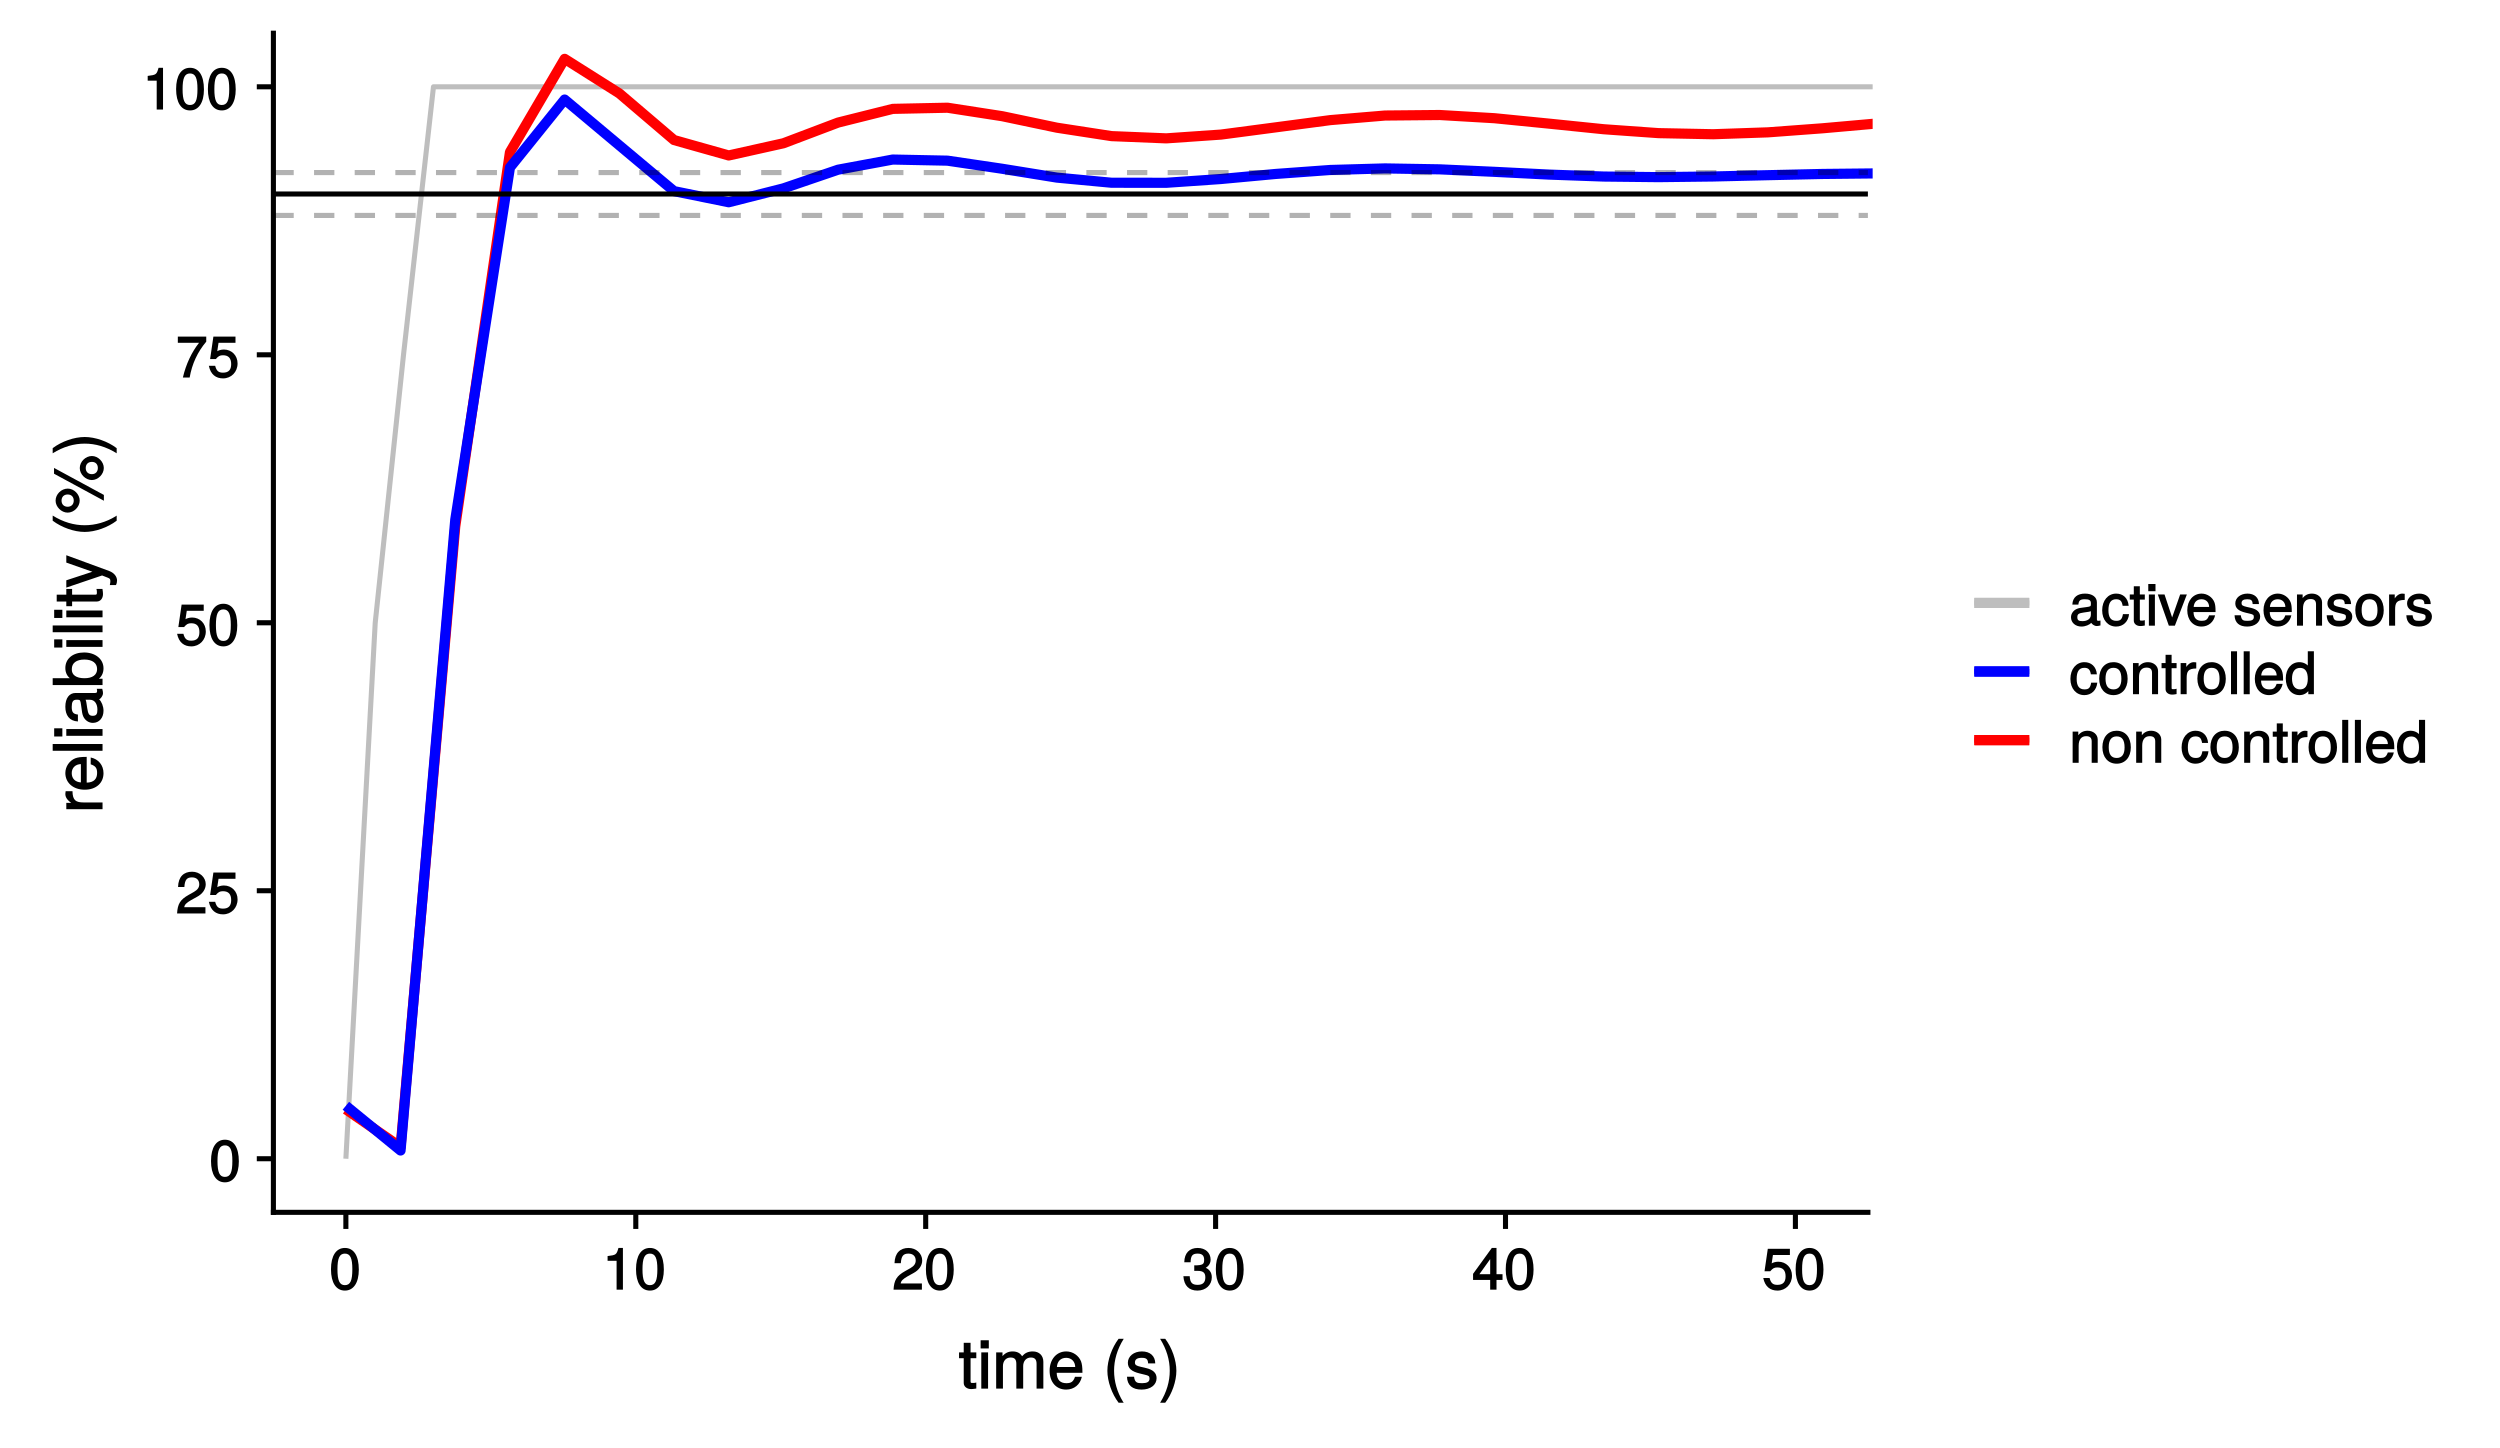 <?xml version="1.0" encoding="UTF-8"?>
<svg xmlns="http://www.w3.org/2000/svg" xmlns:xlink="http://www.w3.org/1999/xlink" width="525pt" height="304pt" viewBox="0 0 525 304" version="1.1">
<defs>
<g>
<symbol overflow="visible" id="glyph0-0">
<path style="stroke:none;" d=""/>
</symbol>
<symbol overflow="visible" id="glyph0-1">
<path style="stroke:none;" d="M 6.219 -4.219 C 6.219 -7.172 5.141 -8.766 3.297 -8.766 C 1.469 -8.766 0.375 -7.156 0.375 -4.297 C 0.375 -1.422 1.469 0.188 3.297 0.188 C 5.094 0.188 6.219 -1.422 6.219 -4.219 Z M 4.859 -4.312 C 4.859 -1.906 4.453 -0.953 3.281 -0.953 C 2.156 -0.953 1.734 -1.953 1.734 -4.281 C 1.734 -6.609 2.156 -7.578 3.297 -7.578 C 4.438 -7.578 4.859 -6.594 4.859 -4.312 Z M 4.859 -4.312 "/>
</symbol>
<symbol overflow="visible" id="glyph0-2">
<path style="stroke:none;" d="M 6.266 -6.141 C 6.266 -7.578 5.016 -8.766 3.406 -8.766 C 1.672 -8.766 0.516 -7.75 0.453 -5.562 L 1.781 -5.562 C 1.875 -7.109 2.328 -7.578 3.375 -7.578 C 4.328 -7.578 4.906 -7.031 4.906 -6.125 C 4.906 -5.453 4.547 -4.969 3.797 -4.531 L 2.688 -3.906 C 0.906 -2.906 0.359 -2 0.25 0 L 6.203 0 L 6.203 -1.312 L 1.75 -1.312 C 1.844 -1.875 2.188 -2.219 3.234 -2.828 L 4.422 -3.484 C 5.609 -4.109 6.266 -5.094 6.266 -6.141 Z M 6.266 -6.141 "/>
</symbol>
<symbol overflow="visible" id="glyph0-3">
<path style="stroke:none;" d="M 6.281 -2.953 C 6.281 -4.625 5.047 -5.875 3.406 -5.875 C 2.812 -5.875 2.219 -5.672 2.016 -5.516 L 2.281 -7.281 L 5.844 -7.281 L 5.844 -8.594 L 1.203 -8.594 L 0.516 -3.875 L 1.719 -3.875 C 2.25 -4.5 2.562 -4.672 3.219 -4.672 C 4.359 -4.672 4.938 -4.062 4.938 -2.812 C 4.938 -1.578 4.375 -1.016 3.219 -1.016 C 2.297 -1.016 1.859 -1.359 1.578 -2.453 L 0.25 -2.453 C 0.625 -0.625 1.734 0.188 3.234 0.188 C 4.953 0.188 6.281 -1.156 6.281 -2.953 Z M 6.281 -2.953 "/>
</symbol>
<symbol overflow="visible" id="glyph0-4">
<path style="stroke:none;" d="M 6.375 -7.578 L 6.375 -8.594 L 0.406 -8.594 L 0.406 -7.281 L 4.859 -7.281 C 3.344 -5.375 2.109 -2.797 1.469 0 L 2.891 0 C 3.391 -2.875 4.547 -5.359 6.375 -7.531 Z M 6.375 -7.578 "/>
</symbol>
<symbol overflow="visible" id="glyph0-5">
<path style="stroke:none;" d="M 4.297 -0.125 L 4.297 -8.766 L 3.359 -8.766 C 2.953 -7.328 2.859 -7.281 1.078 -7.062 L 1.078 -6.062 L 2.969 -6.062 L 2.969 0 L 4.297 0 Z M 4.297 -0.125 "/>
</symbol>
<symbol overflow="visible" id="glyph0-6">
<path style="stroke:none;" d="M 6.203 -2.609 C 6.203 -3.641 5.656 -4.375 4.625 -4.719 L 4.625 -4.453 C 5.422 -4.766 5.953 -5.453 5.953 -6.297 C 5.953 -7.766 4.844 -8.766 3.234 -8.766 C 1.516 -8.766 0.453 -7.703 0.422 -5.766 L 1.75 -5.766 C 1.781 -7.156 2.156 -7.578 3.234 -7.578 C 4.172 -7.578 4.594 -7.156 4.594 -6.266 C 4.594 -5.359 4.344 -5.109 2.516 -5.109 L 2.516 -3.953 L 3.234 -3.953 C 4.391 -3.953 4.844 -3.547 4.844 -2.594 C 4.844 -1.531 4.328 -1.016 3.234 -1.016 C 2.078 -1.016 1.641 -1.469 1.562 -2.828 L 0.234 -2.828 C 0.375 -0.797 1.453 0.188 3.188 0.188 C 4.938 0.188 6.203 -1 6.203 -2.609 Z M 6.203 -2.609 "/>
</symbol>
<symbol overflow="visible" id="glyph0-7">
<path style="stroke:none;" d="M 6.375 -2.172 L 6.375 -3.25 L 5.109 -3.25 L 5.109 -8.766 L 4.125 -8.766 L 0.188 -3.328 L 0.188 -2.047 L 3.781 -2.047 L 3.781 0 L 5.109 0 L 5.109 -2.047 L 6.375 -2.047 Z M 3.922 -3.25 L 1.516 -3.25 L 4.016 -6.75 L 3.781 -6.844 L 3.781 -3.25 Z M 3.922 -3.25 "/>
</symbol>
<symbol overflow="visible" id="glyph0-8">
<path style="stroke:none;" d="M 6.547 -0.156 L 6.547 -1.078 C 6.312 -1.016 6.266 -1.016 6.203 -1.016 C 5.859 -1.016 5.797 -1.062 5.797 -1.375 L 5.797 -4.891 C 5.797 -6 4.844 -6.734 3.297 -6.734 C 1.781 -6.734 0.703 -6.016 0.641 -4.422 L 1.906 -4.422 C 2 -5.328 2.328 -5.547 3.266 -5.547 C 4.156 -5.547 4.531 -5.344 4.531 -4.734 L 4.531 -4.469 C 4.531 -4.062 4.422 -4.016 3.625 -3.906 C 2.203 -3.734 1.984 -3.688 1.609 -3.531 C 0.875 -3.234 0.359 -2.531 0.359 -1.766 C 0.359 -0.625 1.297 0.188 2.562 0.188 C 3.375 0.188 4.25 -0.188 4.625 -0.594 C 4.672 -0.391 5.25 0.078 5.734 0.078 C 5.938 0.078 6.094 0.062 6.547 -0.047 Z M 4.531 -2.297 C 4.531 -1.406 3.75 -0.953 2.781 -0.953 C 2 -0.953 1.688 -1.109 1.688 -1.781 C 1.688 -2.453 1.984 -2.609 3.062 -2.766 C 4.109 -2.906 4.328 -2.953 4.531 -3.031 Z M 4.531 -2.297 "/>
</symbol>
<symbol overflow="visible" id="glyph0-9">
<path style="stroke:none;" d="M 5.719 -2.422 L 4.594 -2.422 C 4.406 -1.281 4.031 -1.016 3.188 -1.016 C 2.078 -1.016 1.547 -1.734 1.547 -3.219 C 1.547 -4.781 2.062 -5.547 3.156 -5.547 C 4 -5.547 4.375 -5.188 4.531 -4.172 L 5.797 -4.172 C 5.656 -5.844 4.578 -6.734 3.172 -6.734 C 1.469 -6.734 0.234 -5.297 0.234 -3.219 C 0.234 -1.188 1.453 0.188 3.156 0.188 C 4.656 0.188 5.734 -0.859 5.875 -2.422 Z M 5.719 -2.422 "/>
</symbol>
<symbol overflow="visible" id="glyph0-10">
<path style="stroke:none;" d="M 3.188 -0.125 L 3.188 -1.156 C 2.922 -1.062 2.766 -1.062 2.562 -1.062 C 2.141 -1.062 2.141 -1.047 2.141 -1.484 L 2.141 -5.469 L 3.188 -5.469 L 3.188 -6.547 L 2.141 -6.547 L 2.141 -8.281 L 0.875 -8.281 L 0.875 -6.547 L 0.031 -6.547 L 0.031 -5.469 L 0.875 -5.469 L 0.875 -1.047 C 0.875 -0.406 1.453 0.078 2.234 0.078 C 2.469 0.078 2.719 0.062 3.188 -0.031 Z M 3.188 -0.125 "/>
</symbol>
<symbol overflow="visible" id="glyph0-11">
<path style="stroke:none;" d="M 1.969 -0.125 L 1.969 -6.547 L 0.703 -6.547 L 0.703 0 L 1.969 0 Z M 2.094 -7.375 L 2.094 -8.75 L 0.578 -8.75 L 0.578 -7.234 L 2.094 -7.234 Z M 2.094 -7.375 "/>
</symbol>
<symbol overflow="visible" id="glyph0-12">
<path style="stroke:none;" d="M 5.828 -6.547 L 4.609 -6.547 L 2.781 -1.312 L 3.062 -1.312 L 1.328 -6.547 L -0.078 -6.547 L 2.234 0 L 3.5 0 L 6.016 -6.547 Z M 5.828 -6.547 "/>
</symbol>
<symbol overflow="visible" id="glyph0-13">
<path style="stroke:none;" d="M 6.281 -2.984 C 6.281 -3.906 6.219 -4.469 6.031 -4.938 C 5.625 -5.969 4.531 -6.734 3.359 -6.734 C 1.609 -6.734 0.344 -5.297 0.344 -3.234 C 0.344 -1.172 1.578 0.188 3.344 0.188 C 4.781 0.188 5.906 -0.766 6.188 -2.172 L 4.922 -2.172 C 4.594 -1.219 4.172 -1.016 3.375 -1.016 C 2.328 -1.016 1.688 -1.547 1.656 -2.859 L 6.281 -2.859 Z M 5.188 -3.781 C 5.188 -3.781 4.984 -3.922 4.984 -3.938 L 1.688 -3.938 C 1.766 -4.922 2.344 -5.547 3.344 -5.547 C 4.328 -5.547 4.938 -4.859 4.938 -3.875 Z M 5.188 -3.781 "/>
</symbol>
<symbol overflow="visible" id="glyph0-14">
<path style="stroke:none;" d=""/>
</symbol>
<symbol overflow="visible" id="glyph0-15">
<path style="stroke:none;" d="M 5.641 -1.891 C 5.641 -2.828 4.984 -3.438 3.734 -3.734 L 2.766 -3.953 C 1.953 -4.156 1.734 -4.281 1.734 -4.734 C 1.734 -5.297 2.125 -5.547 2.938 -5.547 C 3.75 -5.547 4.031 -5.328 4.062 -4.531 L 5.391 -4.531 C 5.375 -5.906 4.422 -6.734 2.969 -6.734 C 1.516 -6.734 0.422 -5.844 0.422 -4.688 C 0.422 -3.703 1.062 -3.094 2.562 -2.734 L 3.484 -2.516 C 4.188 -2.344 4.312 -2.266 4.312 -1.812 C 4.312 -1.219 3.875 -1.016 3 -1.016 C 2.094 -1.016 1.734 -1.094 1.578 -2.188 L 0.266 -2.188 C 0.312 -0.594 1.266 0.188 2.922 0.188 C 4.5 0.188 5.641 -0.688 5.641 -1.891 Z M 5.641 -1.891 "/>
</symbol>
<symbol overflow="visible" id="glyph0-16">
<path style="stroke:none;" d="M 5.969 -0.125 L 5.969 -4.891 C 5.969 -5.922 5.062 -6.734 3.859 -6.734 C 2.922 -6.734 2.203 -6.344 1.656 -5.453 L 1.891 -5.359 L 1.891 -6.547 L 0.703 -6.547 L 0.703 0 L 1.969 0 L 1.969 -3.594 C 1.969 -4.891 2.531 -5.594 3.547 -5.594 C 4.344 -5.594 4.703 -5.25 4.703 -4.484 L 4.703 0 L 5.969 0 Z M 5.969 -0.125 "/>
</symbol>
<symbol overflow="visible" id="glyph0-17">
<path style="stroke:none;" d="M 6.25 -3.234 C 6.25 -5.406 5.078 -6.734 3.266 -6.734 C 1.5 -6.734 0.281 -5.391 0.281 -3.281 C 0.281 -1.156 1.484 0.188 3.281 0.188 C 5.047 0.188 6.25 -1.156 6.25 -3.234 Z M 4.938 -3.234 C 4.938 -1.766 4.375 -1.016 3.281 -1.016 C 2.156 -1.016 1.609 -1.75 1.609 -3.281 C 1.609 -4.781 2.156 -5.547 3.281 -5.547 C 4.406 -5.547 4.938 -4.797 4.938 -3.234 Z M 4.938 -3.234 "/>
</symbol>
<symbol overflow="visible" id="glyph0-18">
<path style="stroke:none;" d="M 3.984 -5.547 L 3.984 -6.688 C 3.688 -6.719 3.594 -6.734 3.469 -6.734 C 2.812 -6.734 2.219 -6.312 1.641 -5.375 L 1.891 -5.281 L 1.891 -6.547 L 0.703 -6.547 L 0.703 0 L 1.969 0 L 1.969 -3.391 C 1.969 -4.812 2.297 -5.391 3.984 -5.406 Z M 3.984 -5.547 "/>
</symbol>
<symbol overflow="visible" id="glyph0-19">
<path style="stroke:none;" d="M 1.938 -0.125 L 1.938 -9.016 L 0.672 -9.016 L 0.672 0 L 1.938 0 Z M 1.938 -0.125 "/>
</symbol>
<symbol overflow="visible" id="glyph0-20">
<path style="stroke:none;" d="M 6.078 -0.125 L 6.078 -9.016 L 4.797 -9.016 L 4.797 -5.625 L 5.047 -5.719 C 4.625 -6.359 3.859 -6.734 3.016 -6.734 C 1.375 -6.734 0.172 -5.344 0.172 -3.344 C 0.172 -1.219 1.359 0.188 3.047 0.188 C 3.906 0.188 4.609 -0.188 5.141 -0.953 L 4.906 -1.062 L 4.906 0 L 6.078 0 Z M 4.797 -3.25 C 4.797 -1.797 4.25 -1.016 3.188 -1.016 C 2.094 -1.016 1.484 -1.812 1.484 -3.281 C 1.484 -4.734 2.094 -5.531 3.188 -5.531 C 4.266 -5.531 4.797 -4.703 4.797 -3.25 Z M 4.797 -3.25 "/>
</symbol>
<symbol overflow="visible" id="glyph1-0">
<path style="stroke:none;" d=""/>
</symbol>
<symbol overflow="visible" id="glyph1-1">
<path style="stroke:none;" d="M 3.688 -0.125 L 3.688 -1.281 C 3.406 -1.203 3.219 -1.188 3 -1.188 C 2.484 -1.188 2.484 -1.188 2.484 -1.703 L 2.484 -6.391 L 3.688 -6.391 L 3.688 -7.609 L 2.484 -7.609 L 2.484 -9.625 L 1.047 -9.625 L 1.047 -7.609 L 0.062 -7.609 L 0.062 -6.391 L 1.047 -6.391 L 1.047 -1.188 C 1.047 -0.453 1.688 0.094 2.609 0.094 C 2.891 0.094 3.156 0.062 3.688 -0.016 Z M 3.688 -0.125 "/>
</symbol>
<symbol overflow="visible" id="glyph1-2">
<path style="stroke:none;" d="M 2.266 -0.125 L 2.266 -7.609 L 0.844 -7.609 L 0.844 0 L 2.266 0 Z M 2.422 -8.562 L 2.422 -10.156 L 0.703 -10.156 L 0.703 -8.438 L 2.422 -8.438 Z M 2.422 -8.562 "/>
</symbol>
<symbol overflow="visible" id="glyph1-3">
<path style="stroke:none;" d="M 10.766 -0.125 L 10.766 -5.625 C 10.766 -6.938 9.906 -7.812 8.547 -7.812 C 7.562 -7.812 6.875 -7.469 6.297 -6.797 C 5.938 -7.438 5.266 -7.812 4.312 -7.812 C 3.328 -7.812 2.594 -7.406 1.953 -6.531 L 2.188 -6.422 L 2.188 -7.609 L 0.859 -7.609 L 0.859 0 L 2.281 0 L 2.281 -4.734 C 2.281 -5.797 2.922 -6.531 3.875 -6.531 C 4.75 -6.531 5.094 -6.125 5.094 -5.188 L 5.094 0 L 6.531 0 L 6.531 -4.734 C 6.531 -5.797 7.188 -6.531 8.141 -6.531 C 8.984 -6.531 9.344 -6.109 9.344 -5.188 L 9.344 0 L 10.766 0 Z M 10.766 -0.125 "/>
</symbol>
<symbol overflow="visible" id="glyph1-4">
<path style="stroke:none;" d="M 7.312 -3.453 C 7.312 -4.516 7.219 -5.188 7.016 -5.734 C 6.531 -6.938 5.297 -7.812 3.922 -7.812 C 1.875 -7.812 0.422 -6.156 0.422 -3.75 C 0.422 -1.344 1.828 0.203 3.891 0.203 C 5.578 0.203 6.859 -0.875 7.188 -2.484 L 5.75 -2.484 C 5.391 -1.391 4.875 -1.141 3.938 -1.141 C 2.719 -1.141 1.938 -1.781 1.906 -3.328 L 7.312 -3.328 Z M 6.016 -4.391 C 6.016 -4.391 5.844 -4.531 5.844 -4.547 L 1.953 -4.547 C 2.031 -5.719 2.734 -6.469 3.906 -6.469 C 5.047 -6.469 5.797 -5.641 5.797 -4.5 Z M 6.016 -4.391 "/>
</symbol>
<symbol overflow="visible" id="glyph1-5">
<path style="stroke:none;" d=""/>
</symbol>
<symbol overflow="visible" id="glyph1-6">
<path style="stroke:none;" d="M 4.156 2.75 C 2.922 0.734 2.281 -1.516 2.281 -3.75 C 2.281 -5.984 2.922 -8.25 4.312 -10.469 L 3.234 -10.469 C 1.812 -8.594 0.875 -5.953 0.875 -3.75 C 0.875 -1.547 1.812 1.109 3.234 2.969 L 4.312 2.969 Z M 4.156 2.75 "/>
</symbol>
<symbol overflow="visible" id="glyph1-7">
<path style="stroke:none;" d="M 6.547 -2.188 C 6.547 -3.281 5.812 -3.969 4.359 -4.312 L 3.234 -4.578 C 2.281 -4.797 2 -4.969 2 -5.484 C 2 -6.156 2.484 -6.469 3.438 -6.469 C 4.375 -6.469 4.734 -6.188 4.766 -5.297 L 6.266 -5.297 C 6.25 -6.859 5.172 -7.812 3.469 -7.812 C 1.766 -7.812 0.516 -6.797 0.516 -5.438 C 0.516 -4.281 1.25 -3.609 2.984 -3.188 L 4.078 -2.922 C 4.891 -2.734 5.062 -2.625 5.062 -2.094 C 5.062 -1.406 4.516 -1.141 3.5 -1.141 C 2.453 -1.141 1.984 -1.25 1.812 -2.5 L 0.328 -2.5 C 0.391 -0.672 1.484 0.203 3.406 0.203 C 5.25 0.203 6.547 -0.766 6.547 -2.188 Z M 6.547 -2.188 "/>
</symbol>
<symbol overflow="visible" id="glyph1-8">
<path style="stroke:none;" d="M 3.703 -3.734 C 3.703 -5.953 2.781 -8.594 1.359 -10.469 L 0.281 -10.469 C 1.672 -8.234 2.312 -5.984 2.312 -3.734 C 2.312 -1.516 1.672 0.75 0.281 2.969 L 1.359 2.969 C 2.781 1.109 3.703 -1.547 3.703 -3.734 Z M 3.703 -3.734 "/>
</symbol>
<symbol overflow="visible" id="glyph2-0">
<path style="stroke:none;" d=""/>
</symbol>
<symbol overflow="visible" id="glyph2-1">
<path style="stroke:none;" d="M -6.438 -4.625 L -7.75 -4.625 C -7.797 -4.297 -7.812 -4.203 -7.812 -4.047 C -7.812 -3.297 -7.328 -2.625 -6.234 -1.953 L -6.125 -2.172 L -7.609 -2.172 L -7.609 -0.844 L 0 -0.844 L 0 -2.266 L -3.938 -2.266 C -5.594 -2.266 -6.281 -2.688 -6.312 -4.625 Z M -6.438 -4.625 "/>
</symbol>
<symbol overflow="visible" id="glyph2-2">
<path style="stroke:none;" d="M -3.453 -7.312 C -4.516 -7.312 -5.188 -7.219 -5.734 -7.016 C -6.938 -6.531 -7.812 -5.297 -7.812 -3.922 C -7.812 -1.875 -6.156 -0.422 -3.75 -0.422 C -1.344 -0.422 0.203 -1.828 0.203 -3.891 C 0.203 -5.578 -0.875 -6.859 -2.484 -7.188 L -2.484 -5.75 C -1.391 -5.391 -1.141 -4.875 -1.141 -3.938 C -1.141 -2.719 -1.781 -1.938 -3.328 -1.906 L -3.328 -7.312 Z M -4.391 -6.016 C -4.391 -6.016 -4.531 -5.844 -4.547 -5.844 L -4.547 -1.953 C -5.719 -2.031 -6.469 -2.734 -6.469 -3.906 C -6.469 -5.047 -5.641 -5.797 -4.5 -5.797 Z M -4.391 -6.016 "/>
</symbol>
<symbol overflow="visible" id="glyph2-3">
<path style="stroke:none;" d="M -0.125 -2.234 L -10.469 -2.234 L -10.469 -0.812 L 0 -0.812 L 0 -2.234 Z M -0.125 -2.234 "/>
</symbol>
<symbol overflow="visible" id="glyph2-4">
<path style="stroke:none;" d="M -0.125 -2.266 L -7.609 -2.266 L -7.609 -0.844 L 0 -0.844 L 0 -2.266 Z M -8.562 -2.422 L -10.156 -2.422 L -10.156 -0.703 L -8.438 -0.703 L -8.438 -2.422 Z M -8.562 -2.422 "/>
</symbol>
<symbol overflow="visible" id="glyph2-5">
<path style="stroke:none;" d="M -0.156 -7.609 L -1.203 -7.609 C -1.141 -7.359 -1.141 -7.312 -1.141 -7.234 C -1.141 -6.828 -1.219 -6.734 -1.578 -6.734 L -5.672 -6.734 C -6.969 -6.734 -7.812 -5.656 -7.812 -3.844 C -7.812 -2.078 -6.984 -0.844 -5.172 -0.75 L -5.172 -2.203 C -6.188 -2.312 -6.469 -2.719 -6.469 -3.812 C -6.469 -4.859 -6.203 -5.312 -5.5 -5.312 L -5.188 -5.312 C -4.703 -5.312 -4.641 -5.156 -4.516 -4.234 C -4.312 -2.578 -4.25 -2.328 -4.078 -1.875 C -3.719 -1.016 -2.922 -0.453 -2.031 -0.453 C -0.703 -0.453 0.203 -1.516 0.203 -3 C 0.203 -3.938 -0.203 -4.922 -0.719 -5.406 C -0.438 -5.469 0.094 -6.125 0.094 -6.688 C 0.094 -6.938 0.062 -7.109 -0.062 -7.609 Z M -2.656 -5.312 C -1.609 -5.312 -1.078 -4.375 -1.078 -3.25 C -1.078 -2.344 -1.266 -1.938 -2.062 -1.938 C -2.828 -1.938 -3.031 -2.328 -3.219 -3.562 C -3.391 -4.797 -3.438 -5.047 -3.562 -5.312 Z M -2.656 -5.312 "/>
</symbol>
<symbol overflow="visible" id="glyph2-6">
<path style="stroke:none;" d="M -3.875 -7.453 C -6.266 -7.453 -7.812 -6.125 -7.812 -4.188 C -7.812 -3.172 -7.391 -2.359 -6.562 -1.812 L -6.469 -2.047 L -10.469 -2.047 L -10.469 -0.609 L 0 -0.609 L 0 -1.938 L -1.172 -1.938 L -1.078 -1.703 C -0.219 -2.266 0.203 -3.109 0.203 -4.125 C 0.203 -6.062 -1.5 -7.453 -3.875 -7.453 Z M -3.812 -5.969 C -2.141 -5.969 -1.141 -5.234 -1.141 -3.969 C -1.141 -2.734 -2.125 -2.047 -3.797 -2.047 C -5.516 -2.047 -6.516 -2.734 -6.453 -3.969 C -6.453 -5.266 -5.453 -5.969 -3.812 -5.969 Z M -3.812 -5.969 "/>
</symbol>
<symbol overflow="visible" id="glyph2-7">
<path style="stroke:none;" d="M -0.125 -3.688 L -1.281 -3.688 C -1.203 -3.406 -1.188 -3.219 -1.188 -3 C -1.188 -2.484 -1.188 -2.484 -1.703 -2.484 L -6.391 -2.484 L -6.391 -3.688 L -7.609 -3.688 L -7.609 -2.484 L -9.625 -2.484 L -9.625 -1.047 L -7.609 -1.047 L -7.609 -0.062 L -6.391 -0.062 L -6.391 -1.047 L -1.188 -1.047 C -0.453 -1.047 0.094 -1.688 0.094 -2.609 C 0.094 -2.891 0.062 -3.156 -0.016 -3.688 Z M -0.125 -3.688 "/>
</symbol>
<symbol overflow="visible" id="glyph2-8">
<path style="stroke:none;" d="M -7.609 -6.688 L -7.609 -5.328 L -1.75 -3.266 L -1.75 -3.531 L -7.609 -1.609 L -7.609 -0.078 L -0.094 -2.625 L 1.062 -2.172 C 1.578 -1.969 1.641 -1.875 1.641 -1.375 C 1.641 -1.203 1.609 -1.016 1.531 -0.609 L 2.812 -0.609 C 2.969 -0.891 3.047 -1.234 3.047 -1.547 C 3.047 -2.359 2.469 -3.156 1.406 -3.562 L -7.609 -6.875 Z M -7.609 -6.688 "/>
</symbol>
<symbol overflow="visible" id="glyph2-9">
<path style="stroke:none;" d=""/>
</symbol>
<symbol overflow="visible" id="glyph2-10">
<path style="stroke:none;" d="M 2.75 -4.156 C 0.734 -2.922 -1.516 -2.281 -3.75 -2.281 C -5.984 -2.281 -8.25 -2.922 -10.469 -4.312 L -10.469 -3.234 C -8.594 -1.812 -5.953 -0.875 -3.75 -0.875 C -1.547 -0.875 1.109 -1.812 2.969 -3.234 L 2.969 -4.312 Z M 2.75 -4.156 "/>
</symbol>
<symbol overflow="visible" id="glyph2-11">
<path style="stroke:none;" d="M -7.297 -5.312 C -8.656 -5.312 -9.859 -4.125 -9.859 -2.781 C -9.859 -1.484 -8.641 -0.266 -7.328 -0.266 C -6 -0.266 -4.797 -1.484 -4.797 -2.797 C -4.797 -4.109 -6 -5.312 -7.297 -5.312 Z M -7.312 -4.078 C -6.531 -4.078 -6.047 -3.562 -6.047 -2.797 C -6.047 -2.016 -6.547 -1.5 -7.328 -1.5 C -8.109 -1.5 -8.609 -2.016 -8.609 -2.781 C -8.609 -3.578 -8.109 -4.078 -7.312 -4.078 Z M -10.188 -9.453 L -10.188 -8.438 L 0.281 -2.766 L 0.281 -3.984 L -10.188 -9.656 Z M -2.219 -12.156 C -3.562 -12.156 -4.781 -10.969 -4.781 -9.625 C -4.781 -8.328 -3.562 -7.109 -2.25 -7.109 C -0.938 -7.109 0.266 -8.328 0.266 -9.641 C 0.266 -10.938 -0.938 -12.156 -2.219 -12.156 Z M -2.219 -10.922 C -1.469 -10.922 -0.984 -10.422 -0.984 -9.641 C -0.984 -8.859 -1.469 -8.344 -2.25 -8.344 C -3.031 -8.344 -3.531 -8.859 -3.531 -9.625 C -3.531 -10.438 -3.031 -10.922 -2.219 -10.922 Z M -2.219 -10.922 "/>
</symbol>
<symbol overflow="visible" id="glyph2-12">
<path style="stroke:none;" d="M -3.734 -3.703 C -5.953 -3.703 -8.594 -2.781 -10.469 -1.359 L -10.469 -0.281 C -8.234 -1.672 -5.984 -2.312 -3.734 -2.312 C -1.516 -2.312 0.75 -1.672 2.969 -0.281 L 2.969 -1.359 C 1.109 -2.781 -1.547 -3.703 -3.734 -3.703 Z M -3.734 -3.703 "/>
</symbol>
</g>
<clipPath id="clip1">
  <path d="M 72 17 L 393.258 17 L 393.258 244 L 72 244 Z M 72 17 "/>
</clipPath>
<clipPath id="clip2">
  <path d="M 71 11 L 393.258 11 L 393.258 242 L 71 242 Z M 71 11 "/>
</clipPath>
<clipPath id="clip3">
  <path d="M 71 19 L 393.258 19 L 393.258 243 L 71 243 Z M 71 19 "/>
</clipPath>
<clipPath id="clip4">
  <path d="M 57.414 44 L 393 44 L 393 46 L 57.414 46 Z M 57.414 44 "/>
</clipPath>
<clipPath id="clip5">
  <path d="M 57.414 40 L 393 40 L 393 42 L 57.414 42 Z M 57.414 40 "/>
</clipPath>
<clipPath id="clip6">
  <path d="M 57.414 35 L 393 35 L 393 37 L 57.414 37 Z M 57.414 35 "/>
</clipPath>
</defs>
<g id="surface9302">
<rect x="0" y="0" width="525" height="304" style="fill:rgb(100%,100%,100%);fill-opacity:1;stroke:none;"/>
<g clip-path="url(#clip1)" clip-rule="nonzero">
<path style="fill:none;stroke-width:1.067;stroke-linecap:butt;stroke-linejoin:round;stroke:rgb(74.51%,74.51%,74.51%);stroke-opacity:1;stroke-miterlimit:10;" d="M 72.633 243.332 L 78.797 130.781 L 84.738 74.504 L 91.031 18.23 L 525 18.23 "/>
</g>
<g clip-path="url(#clip2)" clip-rule="nonzero">
<path style="fill:none;stroke-width:2.134;stroke-linecap:butt;stroke-linejoin:round;stroke:rgb(100%,0%,0%);stroke-opacity:1;stroke-miterlimit:10;" d="M 72.633 232.957 L 84.121 240.883 L 95.605 110.559 L 107.09 31.945 L 118.578 12.359 L 130.062 19.617 L 141.547 29.41 L 153.031 32.648 L 164.52 30.086 L 176.004 25.738 L 187.488 22.863 L 198.977 22.621 L 210.461 24.402 L 221.945 26.816 L 233.43 28.586 L 244.918 29.055 L 256.402 28.262 L 267.887 26.746 L 279.375 25.223 L 290.859 24.262 L 302.344 24.152 L 313.832 24.824 L 325.316 25.965 L 336.801 27.141 L 348.285 27.957 L 359.773 28.188 L 371.258 27.793 L 382.742 26.941 L 394.23 25.922 L 405.715 25.051 L 417.199 24.582 L 428.688 24.641 L 440.172 25.199 L 451.656 26.074 L 463.141 27.016 L 474.629 27.742 L 486.113 28.039 L 497.598 27.809 L 509.086 27.105 L 520.57 26.117 L 525 25.742 "/>
</g>
<g clip-path="url(#clip3)" clip-rule="nonzero">
<path style="fill:none;stroke-width:2.134;stroke-linecap:butt;stroke-linejoin:round;stroke:rgb(0%,0%,100%);stroke-opacity:1;stroke-miterlimit:10;" d="M 72.633 232.211 L 84.117 241.605 L 95.605 109.125 L 107.09 35.176 L 118.574 20.906 L 130.059 30.527 L 141.543 40.137 L 153.027 42.473 L 164.512 39.559 L 175.996 35.637 L 187.48 33.504 L 198.965 33.738 L 210.453 35.438 L 221.938 37.297 L 233.422 38.375 L 244.906 38.387 L 256.391 37.594 L 267.875 36.531 L 279.359 35.695 L 290.844 35.367 L 302.328 35.562 L 313.812 36.082 L 325.301 36.664 L 336.785 37.074 L 348.27 37.199 L 359.754 37.062 L 371.238 36.789 L 382.723 36.531 L 394.207 36.41 L 405.691 36.457 L 417.176 36.617 L 428.66 36.762 L 440.148 36.75 L 451.633 36.504 L 463.117 36.043 L 474.602 35.516 L 486.086 35.191 L 497.57 35.402 L 509.055 36.457 L 520.539 38.582 L 525 39.84 "/>
</g>
<g clip-path="url(#clip4)" clip-rule="nonzero">
<path style="fill:none;stroke-width:1.067;stroke-linecap:butt;stroke-linejoin:round;stroke:rgb(0%,0%,0%);stroke-opacity:0.302;stroke-dasharray:4.268,4.268;stroke-miterlimit:10;" d="M 57.414 45.242 L 392.258 45.242 "/>
</g>
<g clip-path="url(#clip5)" clip-rule="nonzero">
<path style="fill:none;stroke-width:1.067;stroke-linecap:butt;stroke-linejoin:round;stroke:rgb(0%,0%,0%);stroke-opacity:1;stroke-miterlimit:10;" d="M 57.414 40.738 L 392.258 40.738 "/>
</g>
<g clip-path="url(#clip6)" clip-rule="nonzero">
<path style="fill:none;stroke-width:1.067;stroke-linecap:butt;stroke-linejoin:round;stroke:rgb(0%,0%,0%);stroke-opacity:0.302;stroke-dasharray:4.268,4.268;stroke-miterlimit:10;" d="M 57.414 36.238 L 392.258 36.238 "/>
</g>
<path style="fill:none;stroke-width:1.067;stroke-linecap:square;stroke-linejoin:round;stroke:rgb(0%,0%,0%);stroke-opacity:1;stroke-miterlimit:10;" d="M 57.414 254.586 L 57.414 6.973 "/>
<g style="fill:rgb(0%,0%,0%);fill-opacity:1;">
  <use xlink:href="#glyph0-1" x="43.938" y="248.104"/>
</g>
<g style="fill:rgb(0%,0%,0%);fill-opacity:1;">
  <use xlink:href="#glyph0-2" x="36.938" y="191.827"/>
  <use xlink:href="#glyph0-3" x="43.609" y="191.827"/>
</g>
<g style="fill:rgb(0%,0%,0%);fill-opacity:1;">
  <use xlink:href="#glyph0-3" x="36.938" y="135.554"/>
  <use xlink:href="#glyph0-1" x="43.609" y="135.554"/>
</g>
<g style="fill:rgb(0%,0%,0%);fill-opacity:1;">
  <use xlink:href="#glyph0-4" x="36.938" y="79.276"/>
  <use xlink:href="#glyph0-3" x="43.609" y="79.276"/>
</g>
<g style="fill:rgb(0%,0%,0%);fill-opacity:1;">
  <use xlink:href="#glyph0-5" x="29.938" y="23.003"/>
  <use xlink:href="#glyph0-1" x="36.609" y="23.003"/>
  <use xlink:href="#glyph0-1" x="43.281" y="23.003"/>
</g>
<path style="fill:none;stroke-width:1.067;stroke-linecap:butt;stroke-linejoin:round;stroke:rgb(0%,0%,0%);stroke-opacity:1;stroke-miterlimit:10;" d="M 53.926 243.332 L 57.414 243.332 "/>
<path style="fill:none;stroke-width:1.067;stroke-linecap:butt;stroke-linejoin:round;stroke:rgb(0%,0%,0%);stroke-opacity:1;stroke-miterlimit:10;" d="M 53.926 187.055 L 57.414 187.055 "/>
<path style="fill:none;stroke-width:1.067;stroke-linecap:butt;stroke-linejoin:round;stroke:rgb(0%,0%,0%);stroke-opacity:1;stroke-miterlimit:10;" d="M 53.926 130.781 L 57.414 130.781 "/>
<path style="fill:none;stroke-width:1.067;stroke-linecap:butt;stroke-linejoin:round;stroke:rgb(0%,0%,0%);stroke-opacity:1;stroke-miterlimit:10;" d="M 53.926 74.504 L 57.414 74.504 "/>
<path style="fill:none;stroke-width:1.067;stroke-linecap:butt;stroke-linejoin:round;stroke:rgb(0%,0%,0%);stroke-opacity:1;stroke-miterlimit:10;" d="M 53.926 18.23 L 57.414 18.23 "/>
<path style="fill:none;stroke-width:1.067;stroke-linecap:square;stroke-linejoin:round;stroke:rgb(0%,0%,0%);stroke-opacity:1;stroke-miterlimit:10;" d="M 57.414 254.586 L 392.258 254.586 "/>
<path style="fill:none;stroke-width:1.067;stroke-linecap:butt;stroke-linejoin:round;stroke:rgb(0%,0%,0%);stroke-opacity:1;stroke-miterlimit:10;" d="M 72.633 258.074 L 72.633 254.586 "/>
<path style="fill:none;stroke-width:1.067;stroke-linecap:butt;stroke-linejoin:round;stroke:rgb(0%,0%,0%);stroke-opacity:1;stroke-miterlimit:10;" d="M 133.516 258.074 L 133.516 254.586 "/>
<path style="fill:none;stroke-width:1.067;stroke-linecap:butt;stroke-linejoin:round;stroke:rgb(0%,0%,0%);stroke-opacity:1;stroke-miterlimit:10;" d="M 194.395 258.074 L 194.395 254.586 "/>
<path style="fill:none;stroke-width:1.067;stroke-linecap:butt;stroke-linejoin:round;stroke:rgb(0%,0%,0%);stroke-opacity:1;stroke-miterlimit:10;" d="M 255.277 258.074 L 255.277 254.586 "/>
<path style="fill:none;stroke-width:1.067;stroke-linecap:butt;stroke-linejoin:round;stroke:rgb(0%,0%,0%);stroke-opacity:1;stroke-miterlimit:10;" d="M 316.156 258.074 L 316.156 254.586 "/>
<path style="fill:none;stroke-width:1.067;stroke-linecap:butt;stroke-linejoin:round;stroke:rgb(0%,0%,0%);stroke-opacity:1;stroke-miterlimit:10;" d="M 377.035 258.074 L 377.035 254.586 "/>
<g style="fill:rgb(0%,0%,0%);fill-opacity:1;">
  <use xlink:href="#glyph0-1" x="69.133" y="270.835"/>
</g>
<g style="fill:rgb(0%,0%,0%);fill-opacity:1;">
  <use xlink:href="#glyph0-5" x="126.516" y="270.835"/>
  <use xlink:href="#glyph0-1" x="133.188" y="270.835"/>
</g>
<g style="fill:rgb(0%,0%,0%);fill-opacity:1;">
  <use xlink:href="#glyph0-2" x="187.395" y="270.835"/>
  <use xlink:href="#glyph0-1" x="194.066" y="270.835"/>
</g>
<g style="fill:rgb(0%,0%,0%);fill-opacity:1;">
  <use xlink:href="#glyph0-6" x="248.277" y="270.835"/>
  <use xlink:href="#glyph0-1" x="254.949" y="270.835"/>
</g>
<g style="fill:rgb(0%,0%,0%);fill-opacity:1;">
  <use xlink:href="#glyph0-7" x="309.156" y="270.835"/>
  <use xlink:href="#glyph0-1" x="315.828" y="270.835"/>
</g>
<g style="fill:rgb(0%,0%,0%);fill-opacity:1;">
  <use xlink:href="#glyph0-3" x="370.035" y="270.835"/>
  <use xlink:href="#glyph0-1" x="376.707" y="270.835"/>
</g>
<g style="fill:rgb(0%,0%,0%);fill-opacity:1;">
  <use xlink:href="#glyph1-1" x="201.336" y="291.611"/>
  <use xlink:href="#glyph1-2" x="205.228" y="291.611"/>
  <use xlink:href="#glyph1-3" x="208.336" y="291.611"/>
  <use xlink:href="#glyph1-4" x="219.998" y="291.611"/>
  <use xlink:href="#glyph1-5" x="227.782" y="291.611"/>
  <use xlink:href="#glyph1-6" x="231.674" y="291.611"/>
  <use xlink:href="#glyph1-7" x="236.336" y="291.611"/>
  <use xlink:href="#glyph1-8" x="243.336" y="291.611"/>
</g>
<g style="fill:rgb(0%,0%,0%);fill-opacity:1;">
  <use xlink:href="#glyph2-1" x="21.533" y="170.781"/>
  <use xlink:href="#glyph2-2" x="21.533" y="166.259"/>
  <use xlink:href="#glyph2-3" x="21.533" y="158.475"/>
  <use xlink:href="#glyph2-4" x="21.533" y="155.366"/>
  <use xlink:href="#glyph2-5" x="21.533" y="152.258"/>
  <use xlink:href="#glyph2-6" x="21.533" y="144.474"/>
  <use xlink:href="#glyph2-4" x="21.533" y="136.689"/>
  <use xlink:href="#glyph2-3" x="21.533" y="133.581"/>
  <use xlink:href="#glyph2-4" x="21.533" y="130.473"/>
  <use xlink:href="#glyph2-7" x="21.533" y="127.364"/>
  <use xlink:href="#glyph2-8" x="21.533" y="123.473"/>
  <use xlink:href="#glyph2-9" x="21.533" y="116.473"/>
  <use xlink:href="#glyph2-10" x="21.533" y="112.581"/>
  <use xlink:href="#glyph2-11" x="21.533" y="107.919"/>
  <use xlink:href="#glyph2-12" x="21.533" y="95.473"/>
</g>
<path style="fill:none;stroke-width:1.067;stroke-linecap:butt;stroke-linejoin:round;stroke:rgb(74.51%,74.51%,74.51%);stroke-opacity:1;stroke-miterlimit:10;" d="M 414.617 126.617 L 426.137 126.617 "/>
<path style="fill:none;stroke-width:2.134;stroke-linecap:butt;stroke-linejoin:round;stroke:rgb(74.51%,74.51%,74.51%);stroke-opacity:1;stroke-miterlimit:10;" d="M 414.617 126.617 L 426.137 126.617 "/>
<path style="fill:none;stroke-width:2.134;stroke-linecap:butt;stroke-linejoin:round;stroke:rgb(74.51%,74.51%,74.51%);stroke-opacity:1;stroke-miterlimit:10;" d="M 414.617 126.617 L 426.137 126.617 "/>
<path style="fill:none;stroke-width:1.067;stroke-linecap:butt;stroke-linejoin:round;stroke:rgb(0%,0%,100%);stroke-opacity:1;stroke-miterlimit:10;" d="M 414.617 141.016 L 426.137 141.016 "/>
<path style="fill:none;stroke-width:2.134;stroke-linecap:butt;stroke-linejoin:round;stroke:rgb(0%,0%,100%);stroke-opacity:1;stroke-miterlimit:10;" d="M 414.617 141.016 L 426.137 141.016 "/>
<path style="fill:none;stroke-width:2.134;stroke-linecap:butt;stroke-linejoin:round;stroke:rgb(0%,0%,100%);stroke-opacity:1;stroke-miterlimit:10;" d="M 414.617 141.016 L 426.137 141.016 "/>
<path style="fill:none;stroke-width:1.067;stroke-linecap:butt;stroke-linejoin:round;stroke:rgb(100%,0%,0%);stroke-opacity:1;stroke-miterlimit:10;" d="M 414.617 155.418 L 426.137 155.418 "/>
<path style="fill:none;stroke-width:2.134;stroke-linecap:butt;stroke-linejoin:round;stroke:rgb(100%,0%,0%);stroke-opacity:1;stroke-miterlimit:10;" d="M 414.617 155.418 L 426.137 155.418 "/>
<path style="fill:none;stroke-width:2.134;stroke-linecap:butt;stroke-linejoin:round;stroke:rgb(100%,0%,0%);stroke-opacity:1;stroke-miterlimit:10;" d="M 414.617 155.418 L 426.137 155.418 "/>
<g style="fill:rgb(0%,0%,0%);fill-opacity:1;">
  <use xlink:href="#glyph0-8" x="434.551" y="131.39"/>
  <use xlink:href="#glyph0-9" x="441.223" y="131.39"/>
  <use xlink:href="#glyph0-10" x="447.223" y="131.39"/>
  <use xlink:href="#glyph0-11" x="450.559" y="131.39"/>
  <use xlink:href="#glyph0-12" x="453.223" y="131.39"/>
  <use xlink:href="#glyph0-13" x="458.983" y="131.39"/>
  <use xlink:href="#glyph0-14" x="465.655" y="131.39"/>
  <use xlink:href="#glyph0-15" x="468.991" y="131.39"/>
  <use xlink:href="#glyph0-13" x="474.991" y="131.39"/>
  <use xlink:href="#glyph0-16" x="481.663" y="131.39"/>
  <use xlink:href="#glyph0-15" x="488.335" y="131.39"/>
  <use xlink:href="#glyph0-17" x="494.335" y="131.39"/>
  <use xlink:href="#glyph0-18" x="501.007" y="131.39"/>
  <use xlink:href="#glyph0-15" x="505.062" y="131.39"/>
</g>
<g style="fill:rgb(0%,0%,0%);fill-opacity:1;">
  <use xlink:href="#glyph0-9" x="434.551" y="145.788"/>
  <use xlink:href="#glyph0-17" x="440.551" y="145.788"/>
  <use xlink:href="#glyph0-16" x="447.223" y="145.788"/>
  <use xlink:href="#glyph0-10" x="453.895" y="145.788"/>
  <use xlink:href="#glyph0-18" x="457.23" y="145.788"/>
  <use xlink:href="#glyph0-17" x="461.167" y="145.788"/>
  <use xlink:href="#glyph0-19" x="467.839" y="145.788"/>
  <use xlink:href="#glyph0-19" x="470.503" y="145.788"/>
  <use xlink:href="#glyph0-13" x="473.167" y="145.788"/>
  <use xlink:href="#glyph0-20" x="479.839" y="145.788"/>
</g>
<g style="fill:rgb(0%,0%,0%);fill-opacity:1;">
  <use xlink:href="#glyph0-16" x="434.551" y="160.19"/>
  <use xlink:href="#glyph0-17" x="441.223" y="160.19"/>
  <use xlink:href="#glyph0-16" x="447.895" y="160.19"/>
  <use xlink:href="#glyph0-14" x="454.566" y="160.19"/>
  <use xlink:href="#glyph0-9" x="457.902" y="160.19"/>
  <use xlink:href="#glyph0-17" x="463.902" y="160.19"/>
  <use xlink:href="#glyph0-16" x="470.574" y="160.19"/>
  <use xlink:href="#glyph0-10" x="477.246" y="160.19"/>
  <use xlink:href="#glyph0-18" x="480.582" y="160.19"/>
  <use xlink:href="#glyph0-17" x="484.519" y="160.19"/>
  <use xlink:href="#glyph0-19" x="491.19" y="160.19"/>
  <use xlink:href="#glyph0-19" x="493.854" y="160.19"/>
  <use xlink:href="#glyph0-13" x="496.519" y="160.19"/>
  <use xlink:href="#glyph0-20" x="503.19" y="160.19"/>
</g>
</g>
</svg>
